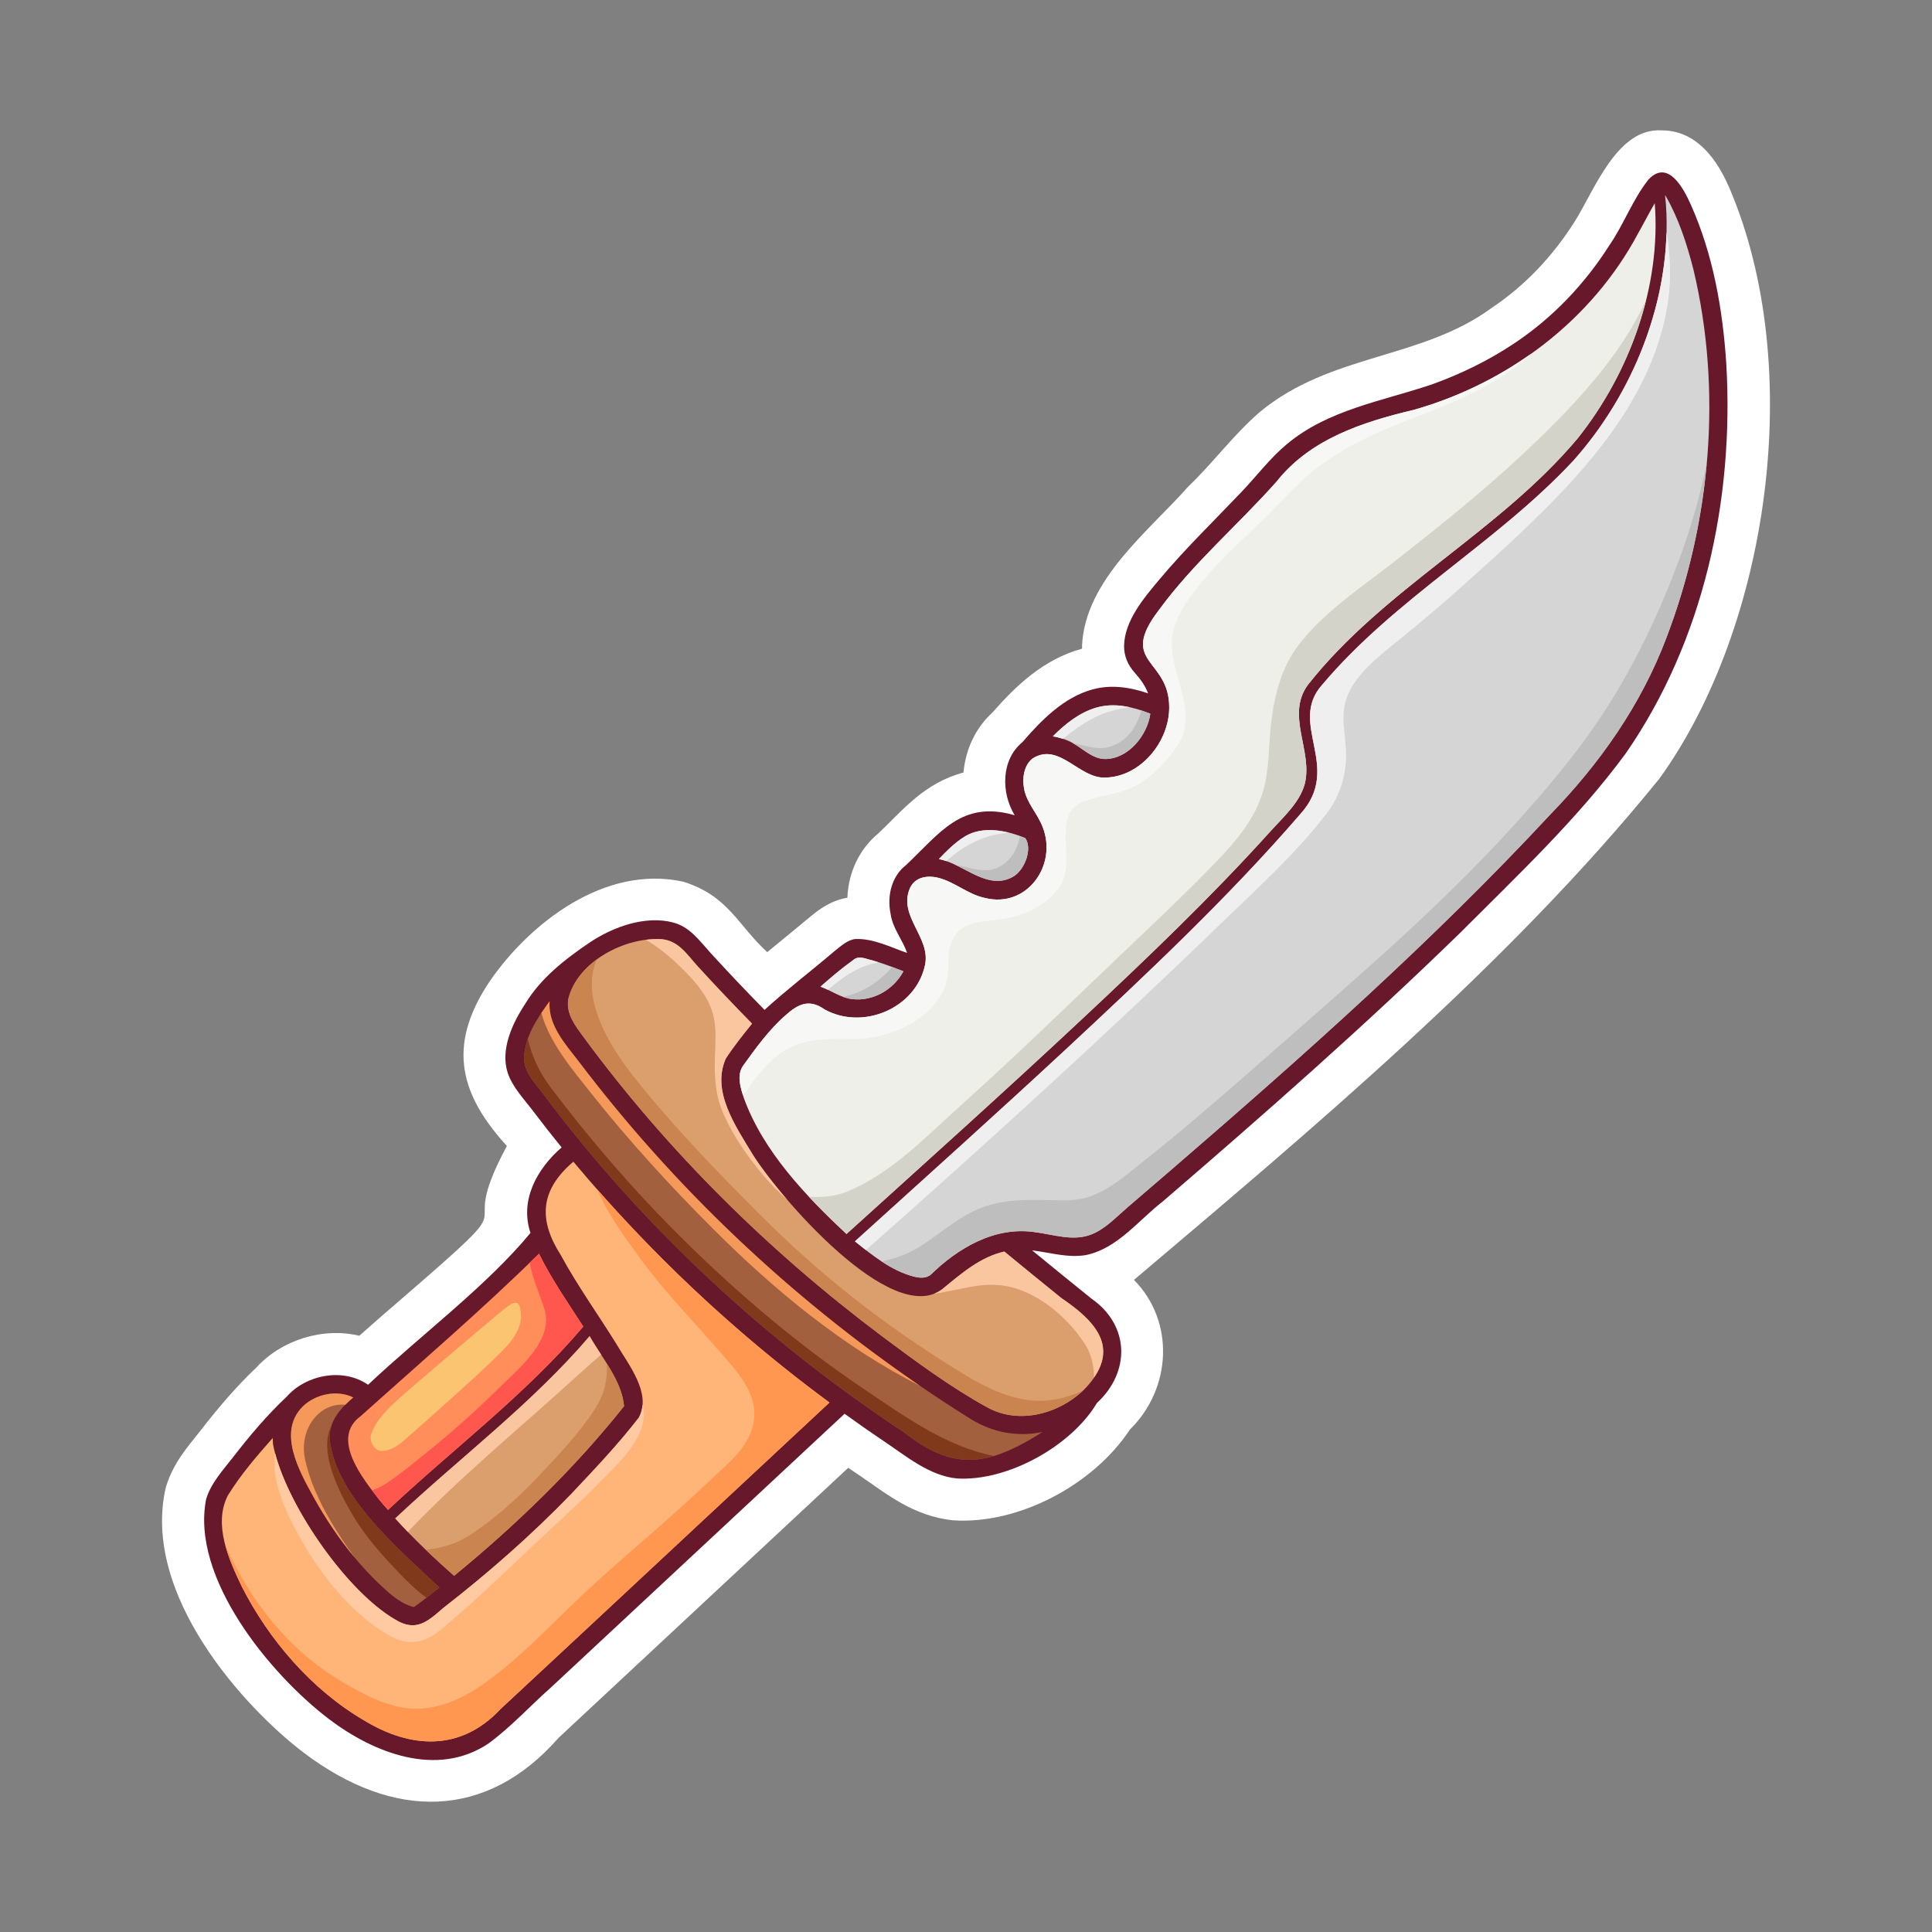 <svg id="Detective" height="512" viewBox="0 0 1200 1200" width="512" xmlns="http://www.w3.org/2000/svg"><rect x="0" y="0" width="1200" height="1200" fill="#808080" stroke="none"/><g><path d="m188.675 1088.657c55.768 42.155 113.467 41.823 158.223-9.222 34.122-31.91 68.143-63.421 102.236-95.303 25.904-24.157 51.807-48.314 77.725-72.456 2.477 1.699 4.914 3.354 7.328 4.972 16.855 11.443 32.945 24.958 57.703 27.641 40.937 2.743 87.421-22.188 109.91-56.367 26.021-25.579 27.967-67.175 2.525-92.967 108.07-91.538 232.273-195.127 326.414-311.419 67.666-93.827 91.428-255.077 43.246-367.184-3.92-8.75-15.846-35.374-41.715-35.374-27.883-1.889-41.834 37.052-54.205 56.644-13.799 21.814-31.164 39.984-51.617 53.656-43.92 32.151-99.744 28.07-143.99 64.634-17.088 14.906-28.734 31.333-44.648 46.536-23.563 26.828-63.787 57.494-65.729 98.457-.148.639.322 1.746-.207 2.076-23.754 6.427-41.314 23.399-55.383 39.524-10.625 9.615-16.771 23.018-18.052 37.319-24.396 6.517-37.396 23.087-52.793 37.732-11.857 9.714-18.684 24.187-19.326 40.028-10.693 1.79-18.11 7.794-22.685 11.499-8.932 7.426-18.055 14.907-27.097 22.308-18.272-16.717-24.142-35.005-52.127-43.755-48.738-10.724-95.455 25.721-120.359 62.042-27.641 41.162-17.026 71.503 10.766 102.099-35.505 66.241 20.607 20.748-67.863 97.079-7.889 6.82-15.951 13.793-23.779 20.807-22.74-5.471-48.526 2.726-63.963 19.75-11.217 10.611-22.016 22.819-34.871 39.412-8.031 10.211-16.455 19.325-21.287 34.729-15.765 67.057 49.548 137.776 85.62 165.103z" fill="#fff"/><g><path d="m204.439 1067.844c27.641 20.936 66.857 36.444 98.805 15.179 14.213-10.376 26.148-23.606 39.334-35.255 58.015-54.021 115.947-108.132 173.961-162.157 2.68-2.496 5.362-4.994 8.045-7.49 7.949 5.74 15.979 11.373 24.129 16.833 13.816 9.251 28.537 21.72 45.645 23.343 31.337 1.935 70.984-20.044 86.974-46.884 21.002-19.411 20.287-48.387-3.49-64.874-12.309-9.898-24.539-19.896-36.766-29.9 11.148 1.288 22.041 4.816 33.377 2.912 19.732-4.098 32.721-21.711 48.016-33.515 62.852-54.056 125.131-108.862 184.545-166.704 35.605-35.705 72.732-70.572 102.695-111.277 48.5-69.927 67.441-157.787 62.523-242.017-2.166-33.726-8.188-68.007-22.072-99.012-4.369-9.752-14.084-28.475-26.25-15.526-9.863 12.419-15.324 27.879-24.363 40.961-15.229 23.926-34.969 44.698-58.564 60.508-16.045 10.751-33.484 19.305-51.652 25.817-30.773 10.394-64.537 15.644-90.154 37.182-10.277 8.565-18.742 19.795-27.961 29.484-17.223 18.1-35.268 35.576-51.32 54.746-9.412 11.238-21.514 25.473-21.703 41.024-.076 6.288 2.393 11.921 6.549 16.548 3.625 4.039 6.602 8.201 8.35 12.874-11.109-3.758-22.719-5.617-34.396-2.46-17.938 4.853-31.934 19.201-43.689 32.823-13.211 10.832-13.334 31.216-4.775 45.367-32.896-9.577-46.349 11.003-67.423 30.895-8.615 6.622-12.121 18.607-9.602 30.541 1.248 8.871 7.482 15.882 10.188 24.072-10.242-3.558-20.846-9.009-31.908-8.657-5.049.463-9.314 4.537-13.124 7.515-14.387 12.239-29.617 23.865-43.504 36.52-11.322-11.567-22.494-23.287-33.402-35.25-7.08-7.763-12.916-16.35-23.543-19.084-17.185-4.419-37.064 2.781-51.299 12.255-15.383 10.357-30.725 22.248-40.465 38.424-7.816 11.889-15.521 28.236-10.813 42.711 2.877 8.842 10.268 16.485 15.777 23.78 5.77 7.636 11.693 15.153 17.719 22.587-15.25 13.274-26.15 32.651-19.347 53.107-27.276 33.053-68.466 63.738-100.878 94.318-15.511-10.765-38.551-6.342-50.697 7.562-12.08 11.322-22.799 24.074-32.928 37.146-6.217 8.025-13.938 16.276-16.914 26.225-9.851 48.878 39.77 109.002 76.37 136.803z" fill="#68182b"/><g fill="#d5d5d5"><path d="m1035.079 133.074c-.133-3.979-.457-7.941-.873-11.895.15.229.307.456.453.688 8.109 14.09 13.133 29.817 17.154 45.497 18.012 75.401 10.809 156.546-16.779 228.754-15.652 41.585-41.42 78.221-72.27 109.908-72.66 78.199-152.785 149.316-233.508 219.006-9.617 8.304-19.256 16.583-28.906 24.848-6.924 5.93-13.832 13.46-22.502 16.858-11.377 4.459-23.623 0-35.146-1.444-24.939-3.683-47.867 9.962-65.035 26.845.426-.337-1.428.652-1.357.713-2.889 1.072-5.406.844-8.432.126-14.018-3.553-25.816-13.049-36.875-21.949 43.738-39.599 87.64-79.019 130.89-119.152 50.34-46.894 100.746-94.124 145.771-146.244 26.59-29.378-8.238-56.097 13.648-80.407 45.248-53.624 108.445-88.09 156.029-139.206 36.619-41.11 59.592-97.54 57.738-152.946z"/><path d="m680.89 439.527c11.328-3.314 22.91-.51 33.59 3.783-1.807 13.359-13.533 27.869-27.676 28.135-8.916.166-15.4-7.918-23.164-11.268-3.105-1.341-6.393-2.323-9.723-2.812 7.766-7.816 16.567-14.793 26.973-17.838z"/><path d="m599.332 519.51c11.068-6.753 26.273-3.765 37.511 1.095 4.496 6.475-.221 19.163-6.951 23.521-16.143 10.026-31.365-7.857-46.773-10.531 5.006-5.21 10.076-10.341 16.213-14.085z"/><path d="m529.482 596.661c3.926-3.506 7.127-1.362 12.955.005 6.35 1.859 12.559 4.191 18.707 6.644-6.174 11.407-18.891 18.785-31.861 17.261-7.209-.844-13.116-5.444-19.684-7.733 6.498-5.687 13.03-11.313 19.883-16.177z"/></g><path d="m487.928 630.591c8.005-7.173 14.796-10.23 24.204-3.629 23.793 13.197 56.668-.627 62.417-27.543 3.713-17.126-16.793-30.31-9.422-47.653 3.109-7.041 10.793-8.237 17.611-6.546 10.34 2.563 18.376 10.274 28.927 12.489 26.141 6.631 45.277-20.25 35.977-43.971-3.205-8.522-9.996-14.871-11.613-24.102-1.123-6.426-.096-14.404 5.463-18.627 16.521-10.252 28.936 12.934 45.313 11.949 21.842-.63 39.424-22.404 39.404-43.49.201-30.608-31.883-27.188-6.482-60.457 21.318-29.149 49.199-52.911 73.135-79.818 20.934-26.552 53.627-37.123 85.301-44.627 58.648-16.667 110.477-55.483 139.309-109.648 3.502-6.194 6.736-12.55 10.326-18.697 4.014 51.871-15.738 105.659-47.736 145.882-48.775 58.229-120.332 93.309-167.561 153.076-14.184 18.976 3.191 41.357-2.145 61.928-3.221 11.551-13.594 20.726-21.418 29.398-36.854 40.861-76.795 78.953-116.947 116.531-48.176 45.088-97.306 89.137-146.218 133.42-25.327-23.703-51.592-51.113-63.709-84.289-2.125-6.649-4.597-14.158-.604-20.105 7.973-11.047 16.137-22.471 26.468-31.471z" fill="#efefea"/><path d="m352.923 620.796c5.467-23.464 35.188-38.885 58.035-37.447 10.607 1.015 15.607 9.406 22.354 16.803 11.035 12.099 22.334 23.955 33.793 35.652-5.684 7-11.377 14.148-16.262 21.648-9.17 20.332 6.252 42.357 16.521 59.375 15.396 24.987 86.729 108.678 118.256 83.61 11.93-9.858 23.55-19.777 38.179-23.083 11.779 9.699 23.605 19.344 35.48 28.93 22.422 15.16 37.521 32.274 14.521 56.373-15.361 15.307-40.406 22.427-60.246 11.662-23.015-12.597-44.744-28.702-65.724-44.377-70.153-52.662-133.393-115.061-185.356-185.803-5.131-7.043-10.844-14.081-9.551-23.343z" fill="#db9f6e"/><path d="m338.028 680.253c-4.995-6.699-12.337-13.755-12.521-22.605.205-13.459 8.104-25.139 15.855-35.725-1.176 14.801 9.973 26.813 18.369 37.741 66.631 87.894 149.77 163.431 243.332 221.795 13.908 8.547 29.246 11.095 44.344 8.001-1.131.748-2.268 1.486-3.391 2.188-31.369 19.078-52.308 21.664-82.064-1.725-85.6-56.44-162.488-127.484-223.924-209.67z" fill="#a2603f"/><path d="m224.148 879.489c37.115-33.339 75.053-65.816 110.64-100.811 7.825 15.953 17.96 30.42 27.517 45.257-35.893 42.374-80.957 76.032-121.317 113.94-1.749-2.047-3.571-4.032-5.257-6.133-10.277-13.279-30.786-38.355-11.583-52.253z" fill="#ff8e5b"/><path d="m366.222 829.928c7.684 13.53 20.037 27.692 21.379 43.486-30.945 38.894-67.119 73.83-105.551 105.353-12.729-11.269-25.186-22.985-36.566-35.647 40.1-37.722 84.884-71.211 120.738-113.192z" fill="#db9f6e"/><path d="m188.136 873.532c7.832-7.675 21.293-10.48 31.236-5.55-7.887 6.831-14.93 14.349-14.646 25.669 3.546 35.564 43.353 68.896 68.185 92.387-5.014 3.991-10.773 8.603-15.693 12.07-.084.011-.75-.059-1.222-.18-8.458-2.593-15.224-9.188-21.497-15.132-15.99-15.497-29.295-33.964-40.011-53.437-8.655-15.735-22.372-40.129-6.352-55.827z" fill="#a2603f"/><path d="m141.501 928.913c7.793-12.73 17.986-24.572 27.906-35.754.031 1.306.02 2.607.178 3.93 6.492 34.913 44.935 90.935 75.809 108.802 12.873 7.954 20.074 1.451 29.865-7.099 28.041-21.758 54.762-45.241 79.455-70.748 14.488-15.405 29.256-30.869 42.129-47.608 8.064-15.06-6.656-33.089-13.953-45.601-11.457-18.497-24.242-36.224-34.633-55.366-14.08-22.082-12.678-40.44 7.873-57.917 46.78 55.965 100.346 106.321 159.064 149.595-68.118 63.386-136.059 126.962-204.225 190.303-24.625 26.408-55.676 24.914-85.052 6.984-32.29-18.907-58.987-49.95-75.81-83.149-8.016-16.663-17.762-38.467-8.606-56.372z" fill="#ffb578"/><path d="m962.765 506.027c30.85-31.688 56.617-68.323 72.27-109.908 13.209-34.568 21.684-71.192 25.016-108.246-4.195 20.497-9.951 40.583-17.377 60.478-11.721 31.404-26.285 62.396-44.311 90.69-17.113 26.869-38.008 51.589-59.438 75.09-45.9 50.339-98 94.655-149.059 139.574-27.275 23.998-54.635 47.854-83.129 70.403-13.701 10.844-25.803 21.355-44.232 21.435-16.049.069-31.029-1.497-46.795 2.584-16.375 4.238-29.439 16.429-43.273 25.468-7.807 5.103-16.174 8.106-24.838 9.914 6.301 4.146 12.986 7.621 20.279 9.47 3.025.718 5.543.946 8.432-.126-.07-.061 1.783-1.05 1.357-.713 17.168-16.883 40.095-30.527 65.035-26.845 11.523 1.444 23.77 5.903 35.146 1.444 8.67-3.398 15.578-10.929 22.502-16.858 9.65-8.265 19.289-16.544 28.906-24.848 80.724-69.69 160.849-140.807 233.509-219.006z" fill="#bebebe"/><path d="m686.804 471.445c14.143-.266 25.869-14.775 27.676-28.135-1.83-.736-3.691-1.401-5.568-2.026-3.01 10.38-8.85 19.591-20.244 22.725-7.484 2.06-14.834-1.16-22.078-2.323 6.526 3.796 12.45 9.905 20.214 9.759z" fill="#bebebe"/><path d="m529.283 620.571c12.971 1.524 25.688-5.854 31.861-17.261-2.324-.929-4.672-1.808-7.02-2.683-8.098 9.28-18.035 15.857-30.369 18.569 1.778.647 3.606 1.15 5.528 1.375z" fill="#bebebe"/><path d="m593.066 537.029c12.064 5.67 24.162 14.963 36.826 7.098 6.73-4.358 11.447-17.047 6.951-23.521-1.08-.465-2.225-.895-3.369-1.32-1.281 7.65-5.102 14.66-12.262 18.867-8.607 5.057-18.43.691-28.146-1.124z" fill="#bebebe"/><path d="m680.89 439.527c-10.406 3.045-19.207 10.022-26.973 17.839 2.127.313 4.217.886 6.273 1.565 5.852-4.866 12.01-9.26 18.961-12.895 7.281-3.805 14.707-5.664 22.309-6.813-6.779-1.445-13.719-1.699-20.57.304z" fill="#efefef"/><path d="m583.119 533.595c1.549.271 3.094.723 4.641 1.256 11.488-10.266 24.283-16.677 39.107-17.626-9.297-2.354-19.502-2.617-27.535 2.285-6.137 3.744-11.207 8.875-16.213 14.085z" fill="#efefef"/><path d="m1036.073 187.121c2.025-14.025 1.527-28.513-.977-42.819-1.35 51.724-23.609 103.382-57.754 141.717-47.584 51.116-110.781 85.582-156.029 139.206-21.887 24.311 12.941 51.029-13.648 80.407-45.025 52.12-95.432 99.35-145.771 146.244-43.25 40.134-87.152 79.554-130.89 119.152 2.24 1.802 4.52 3.62 6.83 5.417 75.38-66.691 149.822-134.371 222.14-204.394 21.904-21.209 45.75-42.738 64.23-67.091 7.115-9.375 10.865-20.031 11.73-31.695 1.209-16.275-5.646-29.395 2.855-45.088 7.389-13.634 22.713-24.564 34.453-34.214 11.598-9.536 23.012-19.165 34.203-29.174 19.898-17.798 39.76-35.635 58.365-54.795 33.144-34.131 63.295-74.626 70.263-122.873z" fill="#efefef"/><path d="m514.241 614.805c9.584-8.376 19.569-15.009 31.473-17.062-1.096-.349-2.172-.754-3.277-1.077-5.828-1.367-9.029-3.511-12.955-.005-6.854 4.864-13.385 10.49-19.883 16.176 1.576.549 3.113 1.238 4.642 1.968z" fill="#efefef"/><path d="m502.497 743.384c7.553 8.084 15.457 15.757 23.274 23.072 48.912-44.283 98.042-88.332 146.218-133.42 40.152-37.578 80.094-75.669 116.947-116.531 7.824-8.673 18.197-17.848 21.418-29.398 5.336-20.57-12.039-42.952 2.145-61.928 47.229-59.768 118.785-94.847 167.561-153.076 19.656-24.713 34.662-54.55 42.404-85.912-16.389 36.264-46.668 67.646-74.566 93.947-25.883 24.402-53.738 46.689-81.736 68.595-20.141 15.757-42.709 30.503-58.746 50.757-11.264 14.225-15.713 31.556-17.85 49.262-1.766 14.65-.926 29.287-5.311 43.545-5.012 16.303-16.357 30.02-27.988 42.075-23.455 24.308-48.365 47.351-72.732 70.729-28.854 27.681-57.723 55.396-87.46 82.128-21.498 19.325-42.797 41.841-70.02 52.942-7.399 3.017-15.449 3.611-23.558 3.213z" fill="#d3d3c9"/><path d="m487.928 630.591c-10.331 9-18.495 20.425-26.47 31.471-3.66 5.453-1.886 12.21.07 18.421 5.242-7.794 10.915-15.246 17.746-21.808 14.721-14.137 31.475-13.553 50.469-13.33 22.1.259 50.975-12.066 57.912-34.727 1.59-5.191 1.184-11.13 1.529-16.475.844-12.97 7.643-20.27 20.107-21.675 11.406-1.286 21.043-2.089 31.559-7.259 7.918-3.89 17.168-11.371 20.051-20.069 5.125-15.462-6.939-40.669 12.908-47.665 9.908-3.492 19.938-3.874 29.654-8.533 11.443-5.487 20.699-15.239 27.697-25.614 14.057-20.836-4.299-43.339-3.34-65.185.682-15.503 13.52-30.81 23.146-41.897 9.873-11.371 21.16-21.494 32.023-31.895 9.83-9.413 18.689-19.762 28.93-28.743 11.83-10.375 25.516-18.327 39.701-24.992 26.32-12.368 53.869-19.631 78.77-35.212 7.428-4.646 14.367-9.957 20.754-15.808-22.02 15.655-46.813 27.53-72.984 34.969-31.674 7.504-64.367 18.075-85.301 44.627-23.936 26.907-51.816 50.669-73.135 79.818-25.4 33.27 6.684 29.849 6.482 60.457.02 21.086-17.563 42.86-39.404 43.49-16.377.984-28.791-22.201-45.313-11.949-5.559 4.223-6.586 12.201-5.463 18.627 1.617 9.23 8.408 15.579 11.613 24.102 9.301 23.721-9.836 50.602-35.977 43.971-10.551-2.215-18.587-9.926-28.927-12.489-6.818-1.691-14.502-.495-17.611 6.546-7.371 17.344 13.135 30.527 9.422 47.653-5.748 26.917-38.623 40.741-62.417 27.543-9.405-6.601-16.196-3.543-24.201 3.63z" fill="#f7f7f5"/><path d="m292.646 952.986c-8.807 5.917-18.291 8.557-28.149 9.643 5.743 5.507 11.612 10.879 17.554 16.139 38.432-31.522 74.605-66.459 105.551-105.353-.791-9.3-5.418-18.025-10.643-26.396.324 9.444-1.198 18.387-7.361 27.993-9.771 15.23-23.096 29.179-35.486 42.296-12.531 13.257-26.314 25.501-41.466 35.678z" fill="#c98450"/><path d="m547.832 829.942c20.98 15.675 42.709 31.78 65.724 44.377 19.396 10.523 43.746 3.931 59.178-10.67-6.754 3.162-13.969 5.403-21.906 6.184-23.883 2.346-46.145-12.327-65.359-24.535-40.994-26.049-77.804-55.313-112.207-89.647-27.312-27.258-54.722-55.604-78.804-85.815-16.976-21.295-33.881-50.248-23.852-73.852-8.664 6.385-15.365 14.866-17.684 24.813-1.293 9.263 4.42 16.301 9.553 23.344 51.964 70.741 115.204 133.139 185.357 185.801z" fill="#c98450"/><path d="m253.304 951.479c31.271-32.897 66.822-62.182 100.324-92.545 6.525-5.917 13.131-11.745 19.719-17.59-2.512-3.865-4.998-7.67-7.125-11.416-35.854 41.98-80.638 75.47-120.738 113.191 2.55 2.838 5.17 5.613 7.82 8.36z" fill="#f9c6a0"/><path d="m427.005 604.938c6.648 6.928 12.408 14.188 15.395 23.432 2.816 8.718 1.972 18.672 1.68 27.691-.41 12.608.164 24.455 5.398 36.105 6.24 13.887 15.046 26.538 24.83 38.137 4.516 5.352 9.441 10.33 14.699 14.929-9.862-11.468-17.647-21.917-21.643-28.405-10.27-17.018-25.691-39.043-16.521-59.375 4.885-7.5 10.578-14.648 16.262-21.648-11.459-11.697-22.758-23.553-33.793-35.652-6.746-7.396-11.746-15.788-22.354-16.803-3.159-.197-6.451-.045-9.791.378 9.582 5.626 18.039 13.09 25.838 21.211z" fill="#f9c6a0"/><path d="m659.281 806.284c-11.875-9.586-23.701-19.23-35.48-28.93-14.629 3.306-26.25 13.225-38.179 23.083-1.654 1.315-3.441 2.269-5.305 3.009 1.076-.081 2.162-.2 3.26-.385 17.193-2.895 30.761-8.3 48.337-2.467 17.094 5.674 32.512 19.527 42.113 34.492 3.818 5.947 5.4 13.144 5.498 20.515 14.064-20.452-.08-35.684-20.244-49.317z" fill="#f9c6a0"/><path d="m338.028 680.253c61.437 82.187 138.324 153.23 223.925 209.67 20.564 16.166 36.922 19.91 55.419 14.389-29.673-5.844-55.089-24.265-80.781-41.553-40.172-27.026-77.343-58.467-111.786-92.447-22.998-22.688-44.603-46.787-64.885-71.926-5.807-7.197-11.455-14.521-17.088-21.856-7.68-9.997-12.393-20.235-15.004-31.142-1.359 3.928-2.258 7.996-2.322 12.26.185 8.85 7.526 15.905 12.522 22.605z" fill="#81391c"/><path d="m272.911 986.038c-24.832-23.49-64.639-56.822-68.185-92.387-.077-3.016.397-5.746 1.239-8.279-8.709 16.313 5.416 42.789 13.31 56.034 8.05 13.507 18.331 24.865 29.163 36.147 5.178 5.392 10.527 10.548 16.451 14.823 2.728-2.12 5.472-4.308 8.022-6.338z" fill="#81391c"/><path d="m205.71 945.354c-7.234-12.391-13.475-25.538-16.359-39.657-3.473-17.007 7.943-34.634 25.178-33.21 1.541-1.548 3.164-3.05 4.844-4.505-9.943-4.931-23.404-2.125-31.236 5.55-16.02 15.698-2.303 40.092 6.353 55.828 7.394 13.438 16.052 26.367 25.942 38.199-5.21-7.138-10.202-14.463-14.722-22.205z" fill="#f5995a"/><path d="m442.876 763.244c37.717 37.692 80.479 73.224 128.549 97.514-80.692-55.114-152.678-123.243-211.694-201.094-8.396-10.929-19.545-22.94-18.369-37.741-1.725 2.354-3.445 4.773-5.098 7.245 4.971 18.491 19.504 35.497 30.86 49.821 23.434 29.557 49.082 57.602 75.752 84.255z" fill="#f5995a"/><path d="m235.73 931.743c1.686 2.101 3.508 4.086 5.257 6.133 40.36-37.908 85.425-71.566 121.317-113.94-9.557-14.837-19.691-29.304-27.517-45.257-1.903 1.871-3.874 3.666-5.79 5.523 1.675 9.723 5.932 18.945 9.092 28.664 6.275 19.322-15.773 37.015-27.686 48.798-14.334 14.175-29.121 27.413-44.83 40.064-8.42 6.779-16.742 13.762-25.761 19.729-2.849 1.887-5.781 3.193-8.765 4.198 1.667 2.207 3.273 4.267 4.683 6.088z" fill="#ff564d"/><path d="m311.675 814.253c-18.148 15.151-53.785 45.39-63.547 54.121-6.795 6.078-14.51 13.548-17.598 22.348-1.303 3.712 1.543 10.109 5.918 10.399 6.898.461 12.37-4.526 17.234-8.837 12.145-10.76 54.555-48.022 62.539-57.827 4.475-5.491 7.545-11.351 7.379-17.364-.325-11.672-5.174-8.48-11.925-2.84z" fill="#fbc471"/><path d="m150.109 985.284c16.822 33.199 43.52 64.242 75.81 83.149 29.376 17.93 60.427 19.424 85.052-6.984 68.166-63.341 136.106-126.917 204.225-190.303-52.611-38.773-101.043-83.271-144.209-132.354 6.465 15.438 17.076 29.674 26.541 42.711 16.045 22.107 35.479 41.567 53.24 62.253 10.991 12.797 21.706 25.972 16.301 43.804-4.104 13.541-17.252 23.451-27.068 32.849-23.143 22.153-47.992 42.452-71.633 64.062-21.155 19.339-40.412 40.834-63.408 58.079-13.289 9.966-28.25 18.295-45.189 18.776-16.838.479-33.605-8.619-47.652-16.937-32.802-19.42-57.119-50.202-72.252-84.915 2.392 9.111 6.494 18.023 10.242 25.81z" fill="#ff9750"/><path d="m188.036 958.116c12.15 20.95 28.598 41.519 49.002 54.907 8.443 5.539 16.236 8.849 26.125 5.561 6.834-2.272 13.172-8.526 18.558-13.136 16.867-14.43 32.894-29.881 49.019-45.124 13.654-12.907 27.825-25.462 40.957-38.897 11.781-12.053 31.834-29.327 27.619-48.256-.055-.241-.165-.439-.223-.676-.201 2.706-.871 5.368-2.25 7.94-12.873 16.739-27.641 32.203-42.129 47.608-24.693 25.507-51.414 48.99-79.455 70.748-9.791 8.55-16.992 15.053-29.865 7.099-29.355-16.99-65.496-68.44-74.566-103.472-.744 6.42-.48 12.871 1.322 19.859 3.263 12.652 9.371 24.605 15.886 35.839z" fill="#ffc9a1"/></g></g></svg>